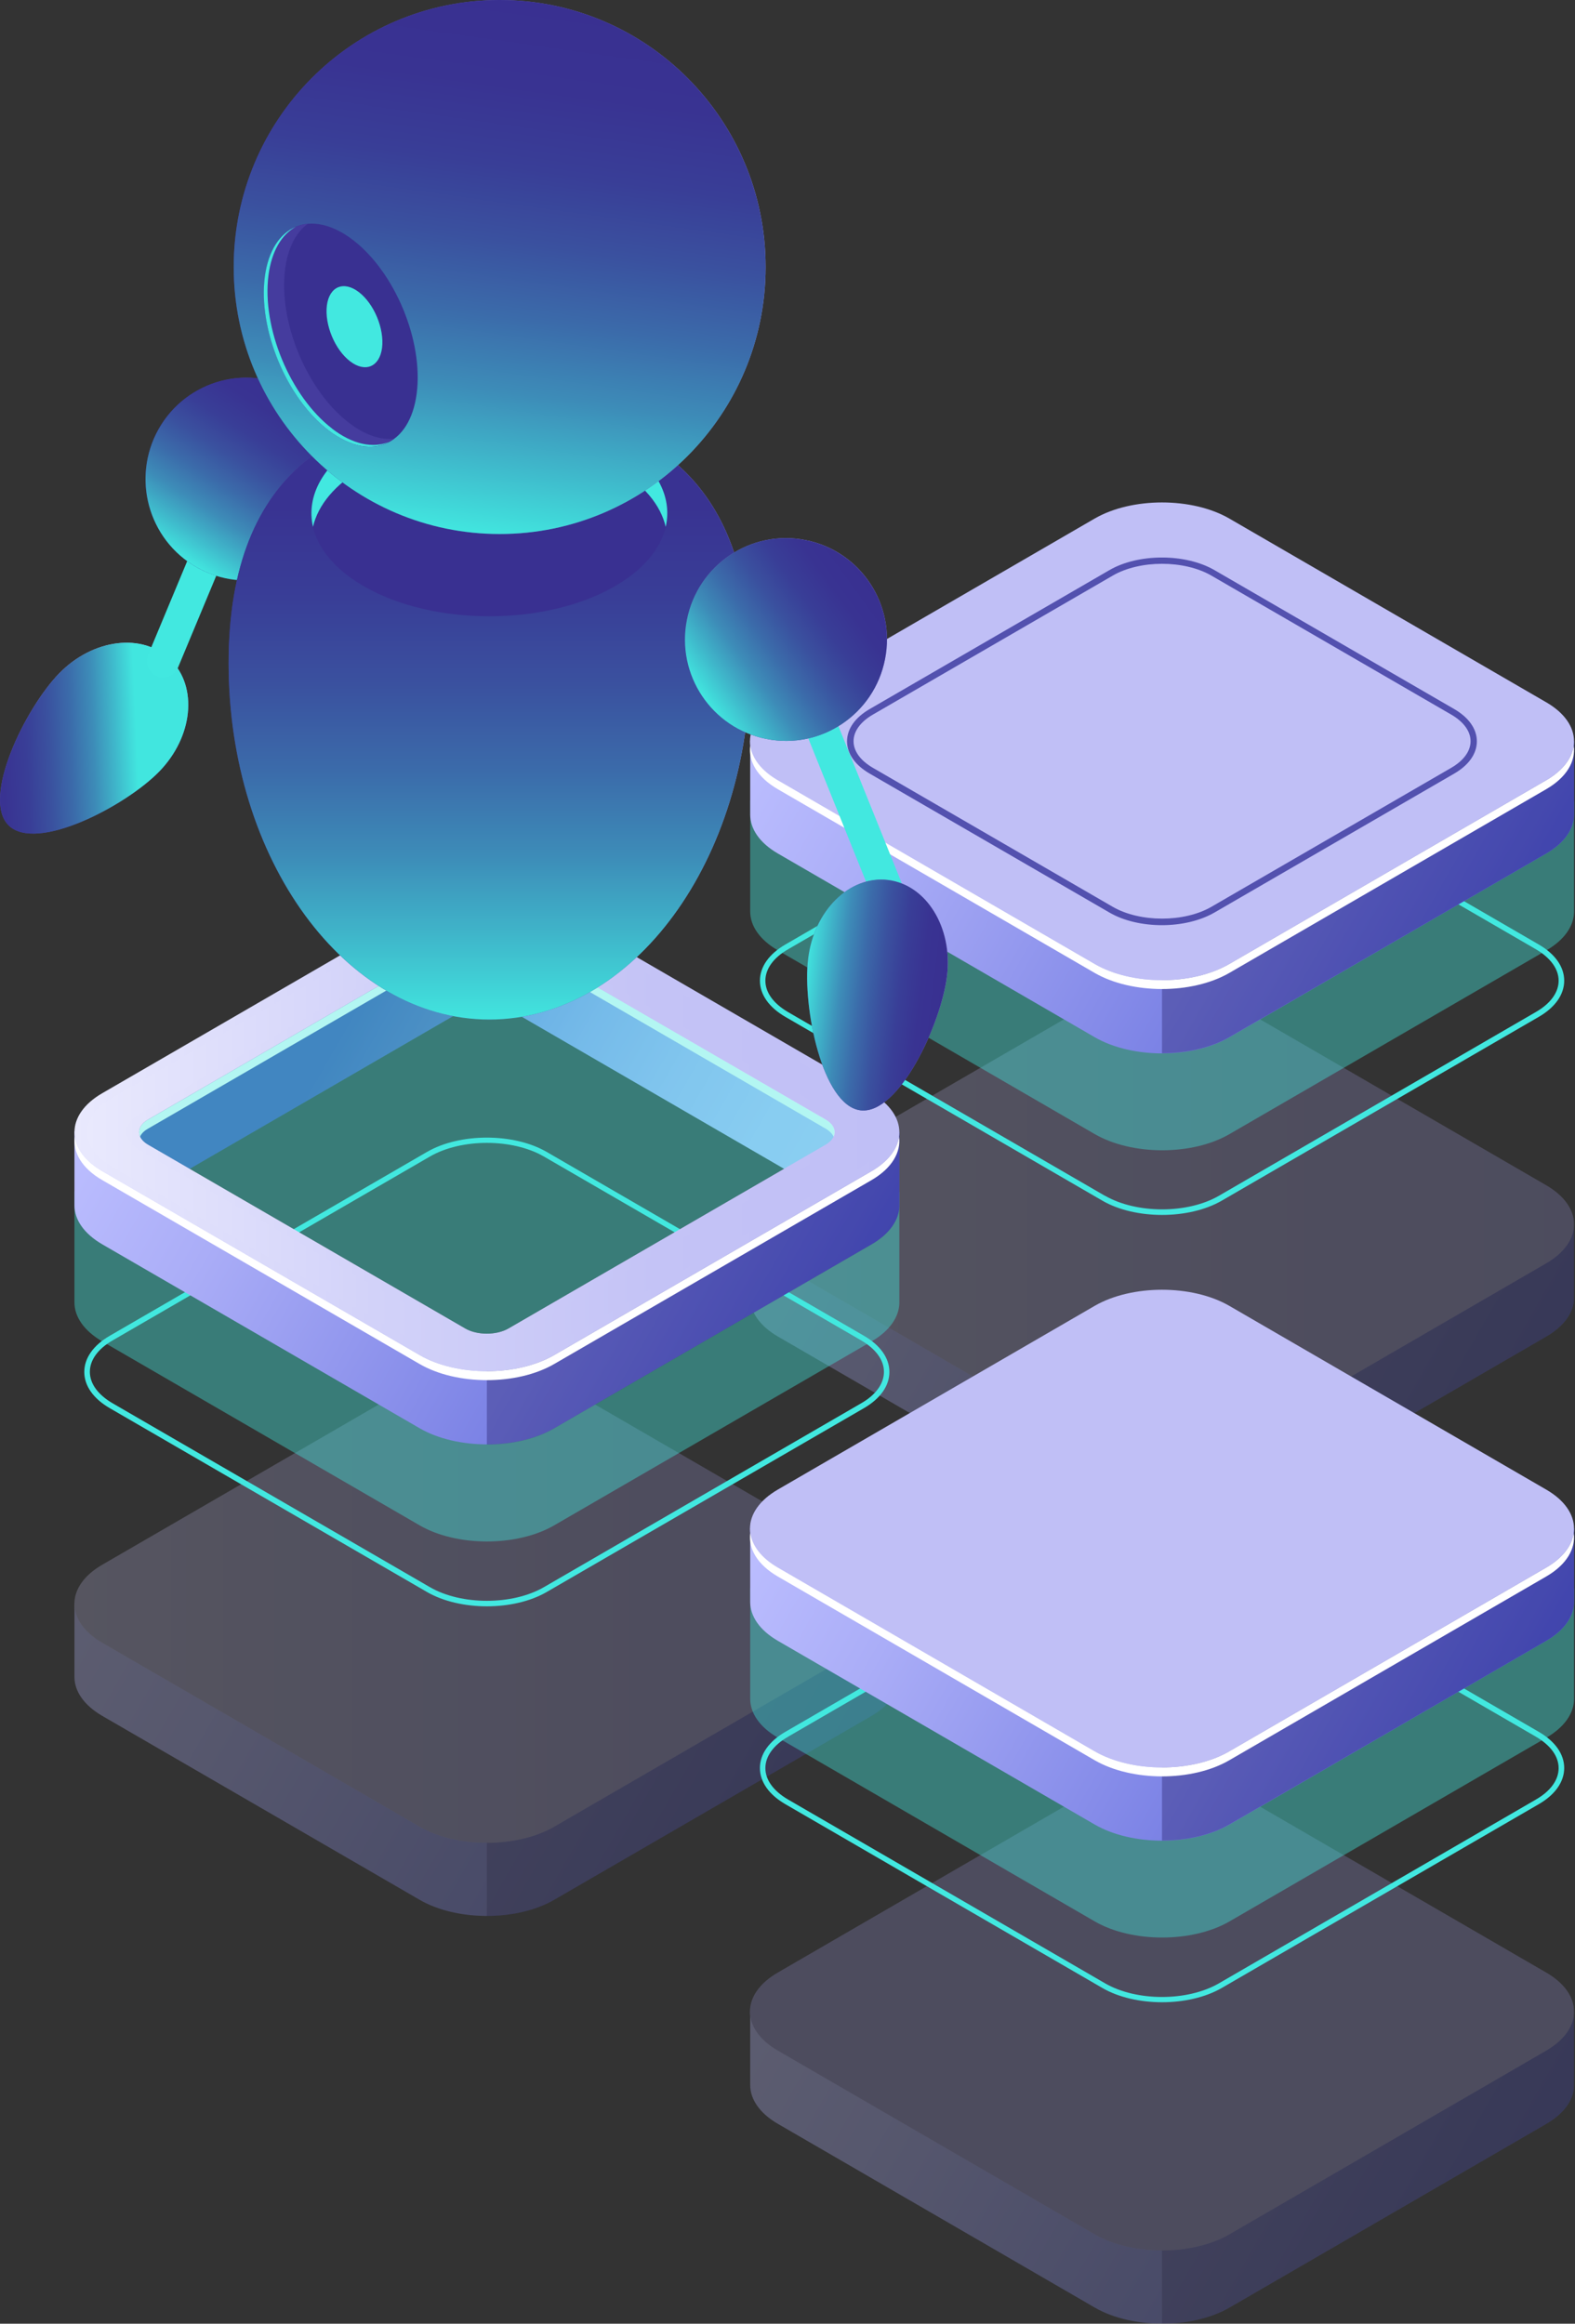 <svg width="366" height="540" viewBox="0 0 366 540" fill="none" xmlns="http://www.w3.org/2000/svg">
<rect x="0" y="0" width="366" height="540" fill="#333333" stroke="none"/>
<g clip-path="url(#clip0_64_4838)">
<g opacity="0.3">
<path d="M365.78 301.274V284.523L361.175 281.948C359.879 289.867 350.612 295.072 342.863 296.152L290.105 327.135L267.077 335.497L193.58 297.426L195.29 296.429C189.002 293.494 185.638 286.738 182.218 280.591L177.281 283.554L174.331 284.385V301.551C174.331 304.846 176.482 308.113 180.784 310.605L254.419 353.3C263.051 358.284 277.06 358.284 285.693 353.3L359.327 310.605C363.574 308.141 365.725 304.929 365.78 301.69C365.78 301.551 365.78 301.413 365.78 301.247V301.274Z" fill="url(#paint0_linear_64_4838)"/>
<path opacity="0.3" d="M342.835 296.152L290.077 327.135L270.028 334.389V357.038C275.681 357.038 281.363 355.792 285.665 353.3L359.299 310.605C363.546 308.141 365.698 304.929 365.753 301.689C365.753 301.551 365.753 301.412 365.753 301.246V284.495L361.533 282.142H361.092C359.658 289.922 350.502 295.044 342.807 296.124L342.835 296.152Z" fill="#0F054C"/>
<path d="M254.391 336.272L180.756 293.577C172.124 288.565 172.124 280.453 180.756 275.441L254.391 232.746C263.023 227.762 277.033 227.762 285.665 232.746L359.299 275.441C367.932 280.453 367.932 288.565 359.299 293.577L285.665 336.272C277.033 341.256 263.023 341.256 254.391 336.272Z" fill="url(#paint1_linear_64_4838)"/>
<g opacity="0.3">
<path d="M254.391 336.272L180.756 293.577C172.124 288.565 172.124 280.453 180.756 275.441L254.391 232.746C263.023 227.762 277.033 227.762 285.665 232.746L359.299 275.441C367.932 280.453 367.932 288.565 359.299 293.577L285.665 336.272C277.033 341.256 263.023 341.256 254.391 336.272Z" fill="#0F054C"/>
</g>
</g>
<path d="M270.028 282.335C265.008 282.335 259.962 281.228 256.156 279.013L182.521 236.318C178.688 234.103 176.592 231.112 176.592 227.901C176.592 224.689 178.688 221.698 182.521 219.483L256.156 176.788C263.823 172.358 276.26 172.358 283.927 176.788L357.562 219.483C361.395 221.698 363.491 224.689 363.491 227.901C363.491 231.112 361.395 234.103 357.562 236.318L283.927 279.013C280.094 281.228 275.075 282.335 270.055 282.335H270.028ZM256.79 277.877C264.098 282.086 275.957 282.114 283.265 277.877L356.9 235.182C360.32 233.217 362.195 230.614 362.195 227.901C362.195 225.187 360.32 222.584 356.9 220.591L283.265 177.896C275.957 173.66 264.098 173.66 256.79 177.896L183.155 220.591C179.736 222.557 177.86 225.159 177.86 227.901C177.86 230.642 179.736 233.217 183.155 235.21L256.79 277.905V277.877Z" fill="#42E8E0"/>
<path opacity="0.4" d="M365.78 211.509V186.202L361.175 183.627C359.879 191.546 350.612 196.751 342.863 197.831L290.105 228.814L267.077 237.176L193.58 199.105L195.29 198.108C189.002 195.173 185.638 188.417 182.218 182.271L177.281 185.233L174.331 186.064V211.814C174.331 215.109 176.482 218.376 180.784 220.868L254.419 263.563C263.051 268.546 277.06 268.574 285.693 263.563L359.327 220.868C363.574 218.403 365.725 215.192 365.78 211.952C365.78 211.814 365.78 211.675 365.78 211.509Z" fill="#42E8E0"/>
<path d="M365.78 189.027V172.275L361.175 169.7C359.879 177.619 350.612 182.825 342.863 183.904L290.105 214.887L267.077 223.249L193.58 185.178L195.29 184.181C189.002 181.246 185.638 174.49 182.218 168.344L177.281 171.306L174.331 172.137V189.304C174.331 192.598 176.482 195.866 180.784 198.358L254.419 241.053C263.051 246.036 277.06 246.064 285.693 241.053L359.327 198.358C363.574 195.893 365.725 192.682 365.78 189.442C365.78 189.304 365.78 189.165 365.78 188.999V189.027Z" fill="url(#paint2_linear_64_4838)"/>
<path opacity="0.3" d="M342.835 183.876L290.077 214.859L270.028 222.114V244.762C275.681 244.762 281.363 243.516 285.665 241.025L359.299 198.33C363.546 195.865 365.698 192.653 365.753 189.414C365.753 189.276 365.753 189.137 365.753 188.971V172.22L361.533 169.866H361.092C359.658 177.647 350.502 182.769 342.807 183.849L342.835 183.876Z" fill="#0F054C"/>
<path d="M254.391 224.024L180.756 181.329C172.124 176.318 172.124 168.205 180.756 163.194L254.391 120.499C263.023 115.515 277.033 115.515 285.665 120.499L359.299 163.194C367.932 168.177 367.932 176.318 359.299 181.329L285.665 224.024C277.033 229.036 263.023 229.036 254.391 224.024Z" fill="url(#paint3_linear_64_4838)"/>
<path d="M270.028 214.998C265.615 214.998 261.175 214.029 257.811 212.063L202.102 179.779C198.71 177.813 196.834 175.155 196.834 172.275C196.834 169.396 198.71 166.738 202.102 164.772L257.811 132.488C264.54 128.584 275.488 128.584 282.217 132.488L337.926 164.772C341.318 166.738 343.194 169.396 343.194 172.275C343.194 175.155 341.318 177.813 337.926 179.779L282.217 212.063C278.853 214.001 274.44 214.998 270.028 214.998ZM270.028 131.02C265.891 131.02 261.727 131.934 258.583 133.761L202.874 166.045C199.951 167.734 198.351 169.95 198.351 172.248C198.351 174.546 199.951 176.761 202.874 178.45L258.583 210.734C264.898 214.389 275.185 214.389 281.5 210.734L337.209 178.45C340.132 176.761 341.732 174.546 341.732 172.248C341.732 169.95 340.132 167.734 337.209 166.045L281.5 133.761C278.329 131.934 274.192 131.02 270.028 131.02Z" fill="#5351AF"/>
<path d="M359.299 181.329L285.665 224.024C277.033 229.036 263.023 229.036 254.391 224.024L180.756 181.329C176.895 179.087 174.772 176.235 174.358 173.3C173.862 176.927 175.985 180.637 180.756 183.406L254.391 226.101C263.023 231.085 277.033 231.085 285.665 226.101L359.299 183.406C364.071 180.637 366.194 176.927 365.698 173.3C365.284 176.235 363.16 179.087 359.299 181.329Z" fill="white"/>
<g opacity="0.3">
<path d="M208.997 389.46V372.681L204.364 370.106C203.067 378.025 193.773 383.231 186.024 384.31L133.211 415.321L110.155 423.683L36.576 385.556L38.286 384.56C31.998 381.597 28.606 374.869 25.214 368.694L20.25 371.657L17.299 372.488V389.682C17.299 392.977 19.45 396.244 23.779 398.764L97.497 441.486C106.129 446.498 120.166 446.498 128.798 441.486L202.516 398.764C206.763 396.299 208.914 393.088 208.997 389.848C208.997 389.71 208.997 389.571 208.997 389.405V389.46Z" fill="url(#paint4_linear_64_4838)"/>
<path opacity="0.3" d="M186.024 384.31L133.211 415.321L113.134 422.603V445.28C118.815 445.28 124.469 444.034 128.798 441.514L202.516 398.791C206.763 396.327 208.914 393.115 208.997 389.876C208.997 389.737 208.997 389.599 208.997 389.433V372.654L204.777 370.3H204.336C202.902 378.081 193.718 383.231 186.051 384.283L186.024 384.31Z" fill="#0F054C"/>
<path d="M97.497 424.486L23.779 381.763C15.147 376.751 15.147 368.611 23.779 363.627L97.497 320.905C106.129 315.893 120.166 315.893 128.798 320.905L202.516 363.627C211.148 368.639 211.148 376.779 202.516 381.763L128.798 424.486C120.166 429.497 106.129 429.497 97.497 424.486Z" fill="url(#paint5_linear_64_4838)"/>
<g opacity="0.3">
<path d="M97.497 424.486L23.779 381.763C15.147 376.751 15.147 368.611 23.779 363.627L97.497 320.905C106.129 315.893 120.166 315.893 128.798 320.905L202.516 363.627C211.148 368.639 211.148 376.779 202.516 381.763L128.798 424.486C120.166 429.497 106.129 429.497 97.497 424.486Z" fill="#0F054C"/>
</g>
</g>
<path d="M113.134 373.291C108.115 373.291 103.068 372.183 99.234 369.968L25.517 327.245C21.684 325.03 19.588 322.04 19.588 318.828C19.588 315.616 21.684 312.626 25.517 310.411L99.234 267.688C106.901 263.258 119.367 263.258 127.033 267.688L200.751 310.411C204.584 312.626 206.68 315.616 206.68 318.828C206.68 322.04 204.584 325.03 200.751 327.245L127.033 369.968C123.2 372.183 118.181 373.291 113.134 373.291ZM99.896 368.833C107.205 373.069 119.091 373.069 126.399 368.833L200.116 326.11C203.536 324.144 205.412 321.542 205.412 318.8C205.412 316.059 203.536 313.484 200.116 311.491L126.399 268.768C119.091 264.532 107.205 264.532 99.896 268.768L26.179 311.491C22.759 313.457 20.884 316.059 20.884 318.8C20.884 321.542 22.759 324.117 26.179 326.11L99.896 368.833Z" fill="#42E8E0"/>
<path opacity="0.4" d="M208.997 302.409V277.074L204.364 274.499C203.067 282.418 193.773 287.624 186.024 288.703L133.211 319.714L110.155 328.076L36.576 289.949L38.286 288.953C31.998 285.99 28.606 279.262 25.214 273.087L20.25 276.05L17.299 276.881V302.658C17.299 305.953 19.45 309.22 23.779 311.74L97.497 354.463C106.129 359.474 120.166 359.474 128.798 354.463L202.516 311.74C206.763 309.276 208.914 306.064 208.997 302.824C208.997 302.686 208.997 302.547 208.997 302.381V302.409Z" fill="#42E8E0"/>
<path d="M208.997 279.871V263.092L204.364 260.517C203.067 268.436 193.773 273.641 186.024 274.721L133.211 305.732L110.155 314.093L36.576 275.967L38.286 274.97C31.998 272.008 28.606 265.279 25.214 259.105L20.25 262.068L17.299 262.898V280.093C17.299 283.387 19.45 286.655 23.779 289.174L97.497 331.897C106.129 336.908 120.166 336.908 128.798 331.897L202.516 289.174C206.763 286.71 208.914 283.498 208.997 280.259C208.997 280.12 208.997 279.982 208.997 279.816V279.871Z" fill="url(#paint6_linear_64_4838)"/>
<path opacity="0.3" d="M186.024 274.721L133.211 305.732L113.134 313.014V335.69C118.815 335.69 124.469 334.444 128.798 331.925L202.516 289.202C206.763 286.738 208.914 283.526 208.997 280.286C208.997 280.148 208.997 280.009 208.997 279.843V263.064L204.777 260.711H204.336C202.902 268.491 193.718 273.641 186.051 274.693L186.024 274.721Z" fill="#0F054C"/>
<path d="M38.258 274.998L108.115 234.49C110.872 232.884 115.368 232.884 118.153 234.49L186.796 274.278L186.024 274.721C193.773 273.641 203.067 268.436 204.364 260.517L127.337 217.49L104.915 211.537L86.659 222.307L25.186 259.132C28.578 265.279 31.97 272.035 38.258 274.998Z" fill="url(#paint7_linear_64_4838)"/>
<path opacity="0.3" d="M113.134 213.724L104.915 211.537L86.659 222.307L25.186 259.132C28.578 265.279 31.97 272.035 38.258 274.998L108.115 234.49C109.493 233.687 111.314 233.299 113.134 233.299V213.752V213.724Z" fill="#0F054C"/>
<path d="M97.497 314.896L23.779 272.174C15.147 267.162 15.147 259.022 23.779 254.038L97.497 211.315C106.129 206.304 120.166 206.304 128.798 211.315L202.516 254.038C211.148 259.049 211.148 267.19 202.516 272.174L128.798 314.896C120.166 319.908 106.129 319.908 97.497 314.896ZM118.153 217.462C115.395 215.856 110.9 215.856 108.115 217.462L34.397 260.185C31.639 261.791 31.639 264.393 34.397 265.999L108.115 308.722C110.872 310.328 115.368 310.328 118.153 308.722L191.87 265.999C194.628 264.393 194.628 261.791 191.87 260.185L118.153 217.462Z" fill="url(#paint8_linear_64_4838)"/>
<path d="M191.871 260.185L118.153 217.462C115.395 215.856 110.9 215.856 108.115 217.462L34.397 260.185C32.55 261.265 31.943 262.76 32.55 264.144C32.853 263.452 33.46 262.815 34.397 262.289L108.115 219.567C110.873 217.961 115.368 217.961 118.153 219.567L191.871 262.289C192.781 262.815 193.387 263.48 193.718 264.144C194.325 262.788 193.718 261.265 191.871 260.185Z" fill="white"/>
<path d="M202.516 272.174L128.798 314.897C120.166 319.908 106.129 319.908 97.497 314.897L23.779 272.174C19.919 269.931 17.795 267.079 17.381 264.145C16.885 267.772 19.008 271.51 23.779 274.251L97.497 316.973C106.129 321.985 120.166 321.985 128.798 316.973L202.516 274.251C207.287 271.482 209.41 267.744 208.914 264.145C208.5 267.079 206.377 269.931 202.516 272.174Z" fill="white"/>
<path d="M99.565 313.706L25.848 270.983C18.374 266.636 18.374 259.576 25.848 255.256L99.565 212.534C107.039 208.187 119.229 208.187 126.703 212.534L200.42 255.256C207.894 259.603 207.894 266.664 200.42 270.983L126.703 313.706C119.229 318.053 107.039 318.053 99.565 313.706ZM120.222 216.272C116.305 214.001 109.935 214.001 106.046 216.272L32.329 258.994C28.413 261.265 28.413 264.947 32.329 267.218L106.046 309.94C109.962 312.211 116.333 312.211 120.249 309.94L193.967 267.218C197.883 264.947 197.883 261.265 193.967 258.994L120.249 216.272H120.222Z" fill="url(#paint9_linear_64_4838)"/>
<path opacity="0.4" d="M118.153 217.462C115.395 215.856 110.9 215.856 108.115 217.462L34.397 260.185C31.639 261.791 31.639 264.393 34.397 265.999L108.115 308.722C110.872 310.328 115.368 310.328 118.153 308.722L191.87 265.999C194.628 264.393 194.628 261.791 191.87 260.185L118.153 217.462Z" fill="#42E8E0"/>
<path d="M36.99 179.308C29.13 187.365 8.446 198.135 2.02 191.823C-4.406 185.51 5.909 164.522 13.769 156.465C21.628 148.408 33.184 146.996 39.61 153.309C46.035 159.621 44.849 171.25 36.99 179.308Z" fill="url(#paint10_radial_64_4838)"/>
<path style="mix-blend-mode:lighten" d="M36.99 179.308C29.13 187.365 8.446 198.135 2.02 191.823C-4.406 185.51 5.909 164.522 13.769 156.465C21.628 148.408 33.184 146.996 39.61 153.309C46.035 159.621 44.849 171.25 36.99 179.308Z" fill="url(#paint11_linear_64_4838)"/>
<path d="M37.9 157.434C37.403 157.434 36.934 157.351 36.438 157.13C34.508 156.327 33.597 154.112 34.425 152.174L46.091 124.181C46.89 122.243 49.097 121.329 51.027 122.16C52.958 122.963 53.868 125.178 53.04 127.116L41.375 155.109C40.768 156.576 39.361 157.434 37.9 157.434Z" fill="#42E8E0"/>
<path d="M186.153 147.202L179.148 150.047L203.334 210.056L210.339 207.21L186.153 147.202Z" fill="#42E8E0"/>
<path d="M80.288 115.902C77.778 128.666 65.423 136.973 52.709 134.426C39.996 131.906 31.722 119.502 34.26 106.737C36.769 93.973 49.124 85.667 61.838 88.214C74.552 90.734 82.825 103.138 80.288 115.902Z" fill="url(#paint12_radial_64_4838)"/>
<g style="mix-blend-mode:lighten">
<path d="M69.891 91.454C80.812 98.431 84.039 112.995 77.089 123.987C70.139 134.952 55.633 138.191 44.684 131.214C33.763 124.236 30.537 109.672 37.486 98.68C44.436 87.716 58.942 84.476 69.891 91.454Z" fill="url(#paint13_linear_64_4838)"/>
</g>
<path d="M174.303 154.112C174.303 199.852 147.166 236.927 113.713 236.927C80.26 236.927 53.123 199.852 53.123 154.112C53.123 108.371 80.26 94.665 113.713 94.665C147.166 94.665 174.303 108.371 174.303 154.112Z" fill="url(#paint14_radial_64_4838)"/>
<g style="mix-blend-mode:lighten">
<path d="M174.303 154.112C174.303 199.852 147.166 236.927 113.713 236.927C80.26 236.927 53.123 199.852 53.123 154.112C53.123 108.371 80.26 94.665 113.713 94.665C147.166 94.665 174.303 108.371 174.303 154.112Z" fill="url(#paint15_linear_64_4838)"/>
</g>
<path d="M142.947 136.198C126.786 145.556 100.614 145.556 84.48 136.198C68.319 126.839 68.319 111.666 84.48 102.307C100.641 92.949 126.813 92.949 142.947 102.307C159.108 111.666 159.108 126.839 142.947 136.198Z" fill="#393091"/>
<path d="M84.48 108.676C100.641 99.317 126.813 99.317 142.946 108.676C149.62 112.552 153.536 117.397 154.695 122.437C156.349 115.293 152.433 107.79 142.946 102.307C126.785 92.949 100.613 92.949 84.48 102.307C74.993 107.79 71.104 115.293 72.731 122.437C73.89 117.397 77.806 112.552 84.48 108.676Z" fill="#42E8E0"/>
<path d="M95.677 30.678C95.677 41.837 87.872 55.431 78.247 60.997C68.622 66.59 60.817 62.049 60.817 50.891C60.817 39.732 68.622 26.137 78.247 20.572C87.872 14.979 95.677 19.52 95.677 30.678Z" fill="#BCBEFF"/>
<path d="M116.112 124.098C150.246 124.098 177.916 96.318 177.916 62.049C177.916 27.78 150.246 0 116.112 0C81.979 0 54.309 27.78 54.309 62.049C54.309 96.318 81.979 124.098 116.112 124.098Z" fill="url(#paint16_radial_64_4838)"/>
<g style="mix-blend-mode:lighten">
<path d="M116.112 124.098C150.246 124.098 177.916 96.318 177.916 62.049C177.916 27.78 150.246 0 116.112 0C81.979 0 54.309 27.78 54.309 62.049C54.309 96.318 81.979 124.098 116.112 124.098Z" fill="url(#paint17_linear_64_4838)"/>
</g>
<path d="M96.835 91.426C95.263 103.636 86.079 107.457 76.344 99.981C66.609 92.506 59.99 76.557 61.562 64.347C63.134 52.136 72.318 48.316 82.053 55.791C91.788 63.267 98.407 79.215 96.835 91.426Z" fill="#393091"/>
<path d="M88.782 80.849C88.203 85.279 84.866 86.663 81.336 83.95C77.806 81.237 75.407 75.45 75.958 70.992C76.537 66.562 79.874 65.177 83.404 67.891C86.934 70.604 89.334 76.391 88.782 80.849Z" fill="#42E8E0"/>
<path d="M81.032 98.21C71.297 90.734 64.678 74.785 66.25 62.575C66.885 57.591 68.788 54.019 71.49 52.026C66.388 52.497 62.555 56.844 61.562 64.347C59.99 76.558 66.609 92.506 76.344 99.982C82.108 104.412 87.679 104.855 91.595 101.975C88.424 102.28 84.755 101.089 81.032 98.21Z" fill="#453C9E"/>
<path d="M77.172 99.594C67.436 92.118 60.818 76.17 62.39 63.959C63.134 58.311 65.478 54.462 68.76 52.69C65.037 54.241 62.334 58.228 61.535 64.347C59.963 76.558 66.582 92.506 76.317 99.982C81.557 103.996 86.603 104.744 90.409 102.695C86.714 104.218 81.998 103.332 77.144 99.594H77.172Z" fill="#42E8E0"/>
<path d="M205.66 153.198C203.15 165.962 190.795 174.269 178.081 171.721C165.368 169.202 157.094 156.798 159.631 144.033C162.141 131.269 174.496 122.963 187.21 125.51C199.923 128.03 208.197 140.434 205.66 153.198Z" fill="url(#paint18_radial_64_4838)"/>
<g style="mix-blend-mode:lighten">
<path d="M205.66 153.198C203.15 165.962 190.795 174.269 178.081 171.721C165.368 169.202 157.094 156.798 159.631 144.033C162.141 131.269 174.496 122.963 187.21 125.51C199.923 128.03 208.197 140.434 205.66 153.198Z" fill="url(#paint19_linear_64_4838)"/>
</g>
<path d="M220.083 226.682C218.76 237.868 208.914 259.077 199.979 258.025C191.071 256.945 186.465 234.019 187.789 222.833C189.113 211.647 197.414 203.424 206.349 204.504C215.257 205.584 221.407 215.524 220.083 226.71V226.682Z" fill="url(#paint20_radial_64_4838)"/>
<path style="mix-blend-mode:lighten" d="M220.083 226.682C218.76 237.868 208.914 259.077 199.979 258.025C191.071 256.945 186.465 234.019 187.789 222.833C189.113 211.647 197.414 203.424 206.349 204.504C215.257 205.584 221.407 215.524 220.083 226.71V226.682Z" fill="url(#paint21_linear_64_4838)"/>
<g opacity="0.3">
<path d="M365.78 484.237V467.485L361.175 464.91C359.879 472.829 350.612 478.035 342.863 479.114L290.105 510.097L267.077 518.459L193.58 480.388L195.29 479.391C189.002 476.456 185.638 469.7 182.218 463.554L177.281 466.516L174.331 467.347V484.514C174.331 487.808 176.482 491.076 180.784 493.568L254.419 536.263C263.051 541.246 277.06 541.246 285.693 536.263L359.327 493.568C363.574 491.103 365.725 487.892 365.78 484.652C365.78 484.514 365.78 484.375 365.78 484.209V484.237Z" fill="url(#paint22_linear_64_4838)"/>
<path opacity="0.3" d="M342.835 479.114L290.077 510.097L270.028 517.351V540C275.681 540 281.363 538.754 285.665 536.262L359.299 493.567C363.546 491.103 365.698 487.891 365.753 484.652C365.753 484.513 365.753 484.375 365.753 484.209V467.458L361.533 465.104H361.092C359.658 472.884 350.502 478.007 342.807 479.086L342.835 479.114Z" fill="#0F054C"/>
<path d="M254.391 519.234L180.756 476.539C172.124 471.528 172.124 463.415 180.756 458.404L254.391 415.709C263.023 410.725 277.033 410.725 285.665 415.709L359.299 458.404C367.932 463.387 367.932 471.528 359.299 476.539L285.665 519.234C277.033 524.218 263.023 524.218 254.391 519.234Z" fill="url(#paint23_linear_64_4838)"/>
<g opacity="0.3">
<path d="M254.391 519.234L180.756 476.539C172.124 471.528 172.124 463.415 180.756 458.404L254.391 415.709C263.023 410.725 277.033 410.725 285.665 415.709L359.299 458.404C367.932 463.387 367.932 471.528 359.299 476.539L285.665 519.234C277.033 524.218 263.023 524.218 254.391 519.234Z" fill="#0F054C"/>
</g>
</g>
<path d="M270.028 465.298C265.008 465.298 259.962 464.19 256.156 461.975L182.521 419.28C178.688 417.065 176.592 414.075 176.592 410.863C176.592 407.651 178.688 404.661 182.521 402.446L256.156 359.751C263.823 355.321 276.26 355.321 283.927 359.751L357.562 402.446C361.395 404.661 363.491 407.651 363.491 410.863C363.491 414.075 361.395 417.065 357.562 419.28L283.927 461.975C280.094 464.19 275.075 465.298 270.055 465.298H270.028ZM270.028 357.73C265.229 357.73 260.43 358.782 256.79 360.886L183.155 403.581C179.736 405.547 177.86 408.15 177.86 410.891C177.86 413.632 179.736 416.207 183.155 418.2L256.79 460.895C264.098 465.132 275.957 465.132 283.265 460.895L356.9 418.2C360.32 416.234 362.195 413.632 362.195 410.891C362.195 408.15 360.32 405.575 356.9 403.581L283.265 360.886C279.625 358.782 274.826 357.73 270.028 357.73Z" fill="#42E8E0"/>
<path opacity="0.4" d="M365.78 394.471V369.165L361.175 366.59C359.879 374.508 350.612 379.714 342.863 380.794L290.105 411.777L267.077 420.138L193.58 382.067L195.29 381.07C189.002 378.136 185.638 371.38 182.218 365.233L177.281 368.196L174.331 369.026V394.776C174.331 398.071 176.482 401.338 180.784 403.83L254.419 446.525C263.051 451.509 277.06 451.509 285.693 446.525L359.327 403.83C363.574 401.366 365.725 398.154 365.78 394.915C365.78 394.776 365.78 394.638 365.78 394.471Z" fill="#42E8E0"/>
<path d="M365.78 371.989V355.238L361.175 352.663C359.879 360.582 350.612 365.787 342.863 366.867L290.105 397.85L267.077 406.212L193.58 368.141L195.29 367.144C189.002 364.209 185.638 357.453 182.218 351.306L177.281 354.269L174.331 355.099V372.266C174.331 375.561 176.482 378.828 180.784 381.32L254.419 424.015C263.051 428.999 277.06 428.999 285.693 424.015L359.327 381.32C363.574 378.856 365.725 375.644 365.78 372.404C365.78 372.266 365.78 372.128 365.78 371.961V371.989Z" fill="url(#paint24_linear_64_4838)"/>
<path opacity="0.3" d="M342.835 366.839L290.077 397.822L270.028 405.076V427.725C275.681 427.725 281.363 426.479 285.665 423.987L359.299 381.292C363.546 378.828 365.698 375.616 365.753 372.376C365.753 372.238 365.753 372.099 365.753 371.933V355.182L361.533 352.829H361.092C359.658 360.609 350.502 365.731 342.807 366.811L342.835 366.839Z" fill="#0F054C"/>
<path d="M254.391 406.987L180.756 364.292C172.124 359.28 172.124 351.168 180.756 346.156L254.391 303.461C263.023 298.477 277.033 298.477 285.665 303.461L359.299 346.156C367.932 351.14 367.932 359.28 359.299 364.292L285.665 406.987C277.033 411.998 263.023 411.971 254.391 406.987Z" fill="url(#paint25_linear_64_4838)"/>
<path d="M359.299 364.292L285.665 406.987C277.033 411.998 263.023 411.971 254.391 406.987L180.756 364.292C176.895 362.049 174.772 359.197 174.358 356.262C173.862 359.889 175.985 363.6 180.756 366.368L254.391 409.063C263.023 414.047 277.033 414.075 285.665 409.063L359.299 366.368C364.071 363.6 366.194 359.889 365.698 356.262C365.284 359.197 363.16 362.049 359.299 364.292Z" fill="white"/>
</g>
<defs>
<linearGradient id="paint0_linear_64_4838" x1="193.36" y1="251.242" x2="345.563" y2="338.795" gradientUnits="userSpaceOnUse">
<stop stop-color="#BCBEFF"/>
<stop offset="0.23" stop-color="#AAADF7"/>
<stop offset="0.68" stop-color="#7B82E5"/>
<stop offset="1" stop-color="#5761D7"/>
</linearGradient>
<linearGradient id="paint1_linear_64_4838" x1="174.303" y1="284.523" x2="365.78" y2="284.523" gradientUnits="userSpaceOnUse">
<stop stop-color="#E9E9FD"/>
<stop offset="0.36" stop-color="#D2D2F9"/>
<stop offset="0.71" stop-color="#C4C3F6"/>
<stop offset="1" stop-color="#C0BFF6"/>
</linearGradient>
<linearGradient id="paint2_linear_64_4838" x1="193.36" y1="138.994" x2="345.563" y2="226.52" gradientUnits="userSpaceOnUse">
<stop stop-color="#BCBEFF"/>
<stop offset="0.23" stop-color="#AAADF7"/>
<stop offset="0.68" stop-color="#7B82E5"/>
<stop offset="1" stop-color="#5761D7"/>
</linearGradient>
<linearGradient id="paint3_linear_64_4838" x1="0.007" y1="172.275" x2="2.765" y2="172.275" gradientUnits="userSpaceOnUse">
<stop stop-color="#E9E9FD"/>
<stop offset="0.36" stop-color="#D2D2F9"/>
<stop offset="0.71" stop-color="#C4C3F6"/>
<stop offset="1" stop-color="#C0BFF6"/>
</linearGradient>
<linearGradient id="paint4_linear_64_4838" x1="36.355" y1="339.345" x2="188.752" y2="427.008" gradientUnits="userSpaceOnUse">
<stop stop-color="#BCBEFF"/>
<stop offset="0.23" stop-color="#AAADF7"/>
<stop offset="0.68" stop-color="#7B82E5"/>
<stop offset="1" stop-color="#5761D7"/>
</linearGradient>
<linearGradient id="paint5_linear_64_4838" x1="17.299" y1="372.681" x2="208.997" y2="372.681" gradientUnits="userSpaceOnUse">
<stop stop-color="#E9E9FD"/>
<stop offset="0.36" stop-color="#D2D2F9"/>
<stop offset="0.71" stop-color="#C4C3F6"/>
<stop offset="1" stop-color="#C0BFF6"/>
</linearGradient>
<linearGradient id="paint6_linear_64_4838" x1="36.355" y1="229.783" x2="188.752" y2="317.419" gradientUnits="userSpaceOnUse">
<stop stop-color="#BCBEFF"/>
<stop offset="0.23" stop-color="#AAADF7"/>
<stop offset="0.68" stop-color="#7B82E5"/>
<stop offset="1" stop-color="#5761D7"/>
</linearGradient>
<linearGradient id="paint7_linear_64_4838" x1="45.484" y1="223.83" x2="181.383" y2="301.998" gradientUnits="userSpaceOnUse">
<stop offset="0.24" stop-color="#5761D7"/>
<stop offset="0.39" stop-color="#7A81E5"/>
<stop offset="0.55" stop-color="#979BF0"/>
<stop offset="0.7" stop-color="#ABAEF8"/>
<stop offset="0.85" stop-color="#B7BAFD"/>
<stop offset="1" stop-color="#BCBEFF"/>
</linearGradient>
<linearGradient id="paint8_linear_64_4838" x1="17.299" y1="263.092" x2="208.997" y2="263.092" gradientUnits="userSpaceOnUse">
<stop stop-color="#E9E9FD"/>
<stop offset="0.36" stop-color="#D2D2F9"/>
<stop offset="0.71" stop-color="#C4C3F6"/>
<stop offset="1" stop-color="#C0BFF6"/>
</linearGradient>
<linearGradient id="paint9_linear_64_4838" x1="20.222" y1="263.092" x2="206.046" y2="263.092" gradientUnits="userSpaceOnUse">
<stop stop-color="#E9E9FD"/>
<stop offset="0.36" stop-color="#D2D2F9"/>
<stop offset="0.71" stop-color="#C4C3F6"/>
<stop offset="1" stop-color="#C0BFF6"/>
</linearGradient>
<radialGradient id="paint10_radial_64_4838" cx="0" cy="0" r="1" gradientUnits="userSpaceOnUse" gradientTransform="translate(34.295 142.561) rotate(44.514) scale(41.819 68.642)">
<stop stop-color="#C0BFF6"/>
<stop offset="1" stop-color="#393091"/>
</radialGradient>
<linearGradient id="paint11_linear_64_4838" x1="30.822" y1="151.343" x2="-6.297" y2="152.947" gradientUnits="userSpaceOnUse">
<stop stop-color="#41E6DF"/>
<stop offset="0.14" stop-color="#3FB6CA"/>
<stop offset="0.27" stop-color="#3D8CB8"/>
<stop offset="0.41" stop-color="#3B6BAA"/>
<stop offset="0.55" stop-color="#3A519F"/>
<stop offset="0.69" stop-color="#393E97"/>
<stop offset="0.84" stop-color="#393392"/>
<stop offset="1" stop-color="#393091"/>
</linearGradient>
<radialGradient id="paint12_radial_64_4838" cx="0" cy="0" r="1" gradientUnits="userSpaceOnUse" gradientTransform="translate(169.578 36.058) rotate(11.243) scale(135.486 135.983)">
<stop stop-color="#C0BFF6"/>
<stop offset="1" stop-color="#393091"/>
</radialGradient>
<linearGradient id="paint13_linear_64_4838" x1="44.875" y1="131.303" x2="70.23" y2="91.645" gradientUnits="userSpaceOnUse">
<stop stop-color="#41E6DF"/>
<stop offset="0.14" stop-color="#3FB6CA"/>
<stop offset="0.27" stop-color="#3D8CB8"/>
<stop offset="0.41" stop-color="#3B6BAA"/>
<stop offset="0.55" stop-color="#3A519F"/>
<stop offset="0.69" stop-color="#393E97"/>
<stop offset="0.84" stop-color="#393392"/>
<stop offset="1" stop-color="#393091"/>
</linearGradient>
<radialGradient id="paint14_radial_64_4838" cx="0" cy="0" r="1" gradientUnits="userSpaceOnUse" gradientTransform="translate(152.999 142.047) scale(104.372 142.403)">
<stop stop-color="#C0BFF6"/>
<stop offset="1" stop-color="#393091"/>
</radialGradient>
<linearGradient id="paint15_linear_64_4838" x1="117.161" y1="237.344" x2="117.161" y2="94.971" gradientUnits="userSpaceOnUse">
<stop stop-color="#41E6DF"/>
<stop offset="0.14" stop-color="#3FB6CA"/>
<stop offset="0.27" stop-color="#3D8CB8"/>
<stop offset="0.41" stop-color="#3B6BAA"/>
<stop offset="0.55" stop-color="#3A519F"/>
<stop offset="0.69" stop-color="#393E97"/>
<stop offset="0.84" stop-color="#393392"/>
<stop offset="1" stop-color="#393091"/>
</linearGradient>
<radialGradient id="paint16_radial_64_4838" cx="0" cy="0" r="1" gradientUnits="userSpaceOnUse" gradientTransform="translate(154.667 52.856) scale(104.44 104.855)">
<stop stop-color="#C0BFF6"/>
<stop offset="1" stop-color="#393091"/>
</radialGradient>
<linearGradient id="paint17_linear_64_4838" x1="107.508" y1="123.489" x2="124.851" y2="0.628" gradientUnits="userSpaceOnUse">
<stop stop-color="#41E6DF"/>
<stop offset="0.14" stop-color="#3FB6CA"/>
<stop offset="0.27" stop-color="#3D8CB8"/>
<stop offset="0.41" stop-color="#3B6BAA"/>
<stop offset="0.55" stop-color="#3A519F"/>
<stop offset="0.69" stop-color="#393E97"/>
<stop offset="0.84" stop-color="#393392"/>
<stop offset="1" stop-color="#393091"/>
</linearGradient>
<radialGradient id="paint18_radial_64_4838" cx="0" cy="0" r="1" gradientUnits="userSpaceOnUse" gradientTransform="translate(196.601 133.248) rotate(11.243) scale(48.959 49.139)">
<stop stop-color="#C0BFF6"/>
<stop offset="1" stop-color="#393091"/>
</radialGradient>
<linearGradient id="paint19_linear_64_4838" x1="163.735" y1="162.476" x2="201.803" y2="134.913" gradientUnits="userSpaceOnUse">
<stop stop-color="#41E6DF"/>
<stop offset="0.14" stop-color="#3FB6CA"/>
<stop offset="0.27" stop-color="#3D8CB8"/>
<stop offset="0.41" stop-color="#3B6BAA"/>
<stop offset="0.55" stop-color="#3A519F"/>
<stop offset="0.69" stop-color="#393E97"/>
<stop offset="0.84" stop-color="#393392"/>
<stop offset="1" stop-color="#393091"/>
</linearGradient>
<radialGradient id="paint20_radial_64_4838" cx="0" cy="0" r="1" gradientUnits="userSpaceOnUse" gradientTransform="translate(225.462 217.438) rotate(6.827) scale(41.74 68.772)">
<stop stop-color="#C0BFF6"/>
<stop offset="1" stop-color="#393091"/>
</radialGradient>
<linearGradient id="paint21_linear_64_4838" x1="186.535" y1="230.09" x2="218.887" y2="233.933" gradientUnits="userSpaceOnUse">
<stop stop-color="#41E6DF"/>
<stop offset="0.14" stop-color="#3FB6CA"/>
<stop offset="0.27" stop-color="#3D8CB8"/>
<stop offset="0.41" stop-color="#3B6BAA"/>
<stop offset="0.55" stop-color="#3A519F"/>
<stop offset="0.69" stop-color="#393E97"/>
<stop offset="0.84" stop-color="#393392"/>
<stop offset="1" stop-color="#393091"/>
</linearGradient>
<linearGradient id="paint22_linear_64_4838" x1="193.36" y1="434.204" x2="345.563" y2="521.757" gradientUnits="userSpaceOnUse">
<stop stop-color="#BCBEFF"/>
<stop offset="0.23" stop-color="#AAADF7"/>
<stop offset="0.68" stop-color="#7B82E5"/>
<stop offset="1" stop-color="#5761D7"/>
</linearGradient>
<linearGradient id="paint23_linear_64_4838" x1="0.007" y1="467.485" x2="2.765" y2="467.485" gradientUnits="userSpaceOnUse">
<stop stop-color="#E9E9FD"/>
<stop offset="0.36" stop-color="#D2D2F9"/>
<stop offset="0.71" stop-color="#C4C3F6"/>
<stop offset="1" stop-color="#C0BFF6"/>
</linearGradient>
<linearGradient id="paint24_linear_64_4838" x1="193.36" y1="321.957" x2="345.563" y2="409.482" gradientUnits="userSpaceOnUse">
<stop stop-color="#BCBEFF"/>
<stop offset="0.23" stop-color="#AAADF7"/>
<stop offset="0.68" stop-color="#7B82E5"/>
<stop offset="1" stop-color="#5761D7"/>
</linearGradient>
<linearGradient id="paint25_linear_64_4838" x1="0.007" y1="355.238" x2="2.765" y2="355.238" gradientUnits="userSpaceOnUse">
<stop stop-color="#E9E9FD"/>
<stop offset="0.36" stop-color="#D2D2F9"/>
<stop offset="0.71" stop-color="#C4C3F6"/>
<stop offset="1" stop-color="#C0BFF6"/>
</linearGradient>
<clipPath id="clip0_64_4838">
<rect width="365.774" height="540" fill="white" transform="translate(0.007)"/>
</clipPath>
</defs>
</svg>
